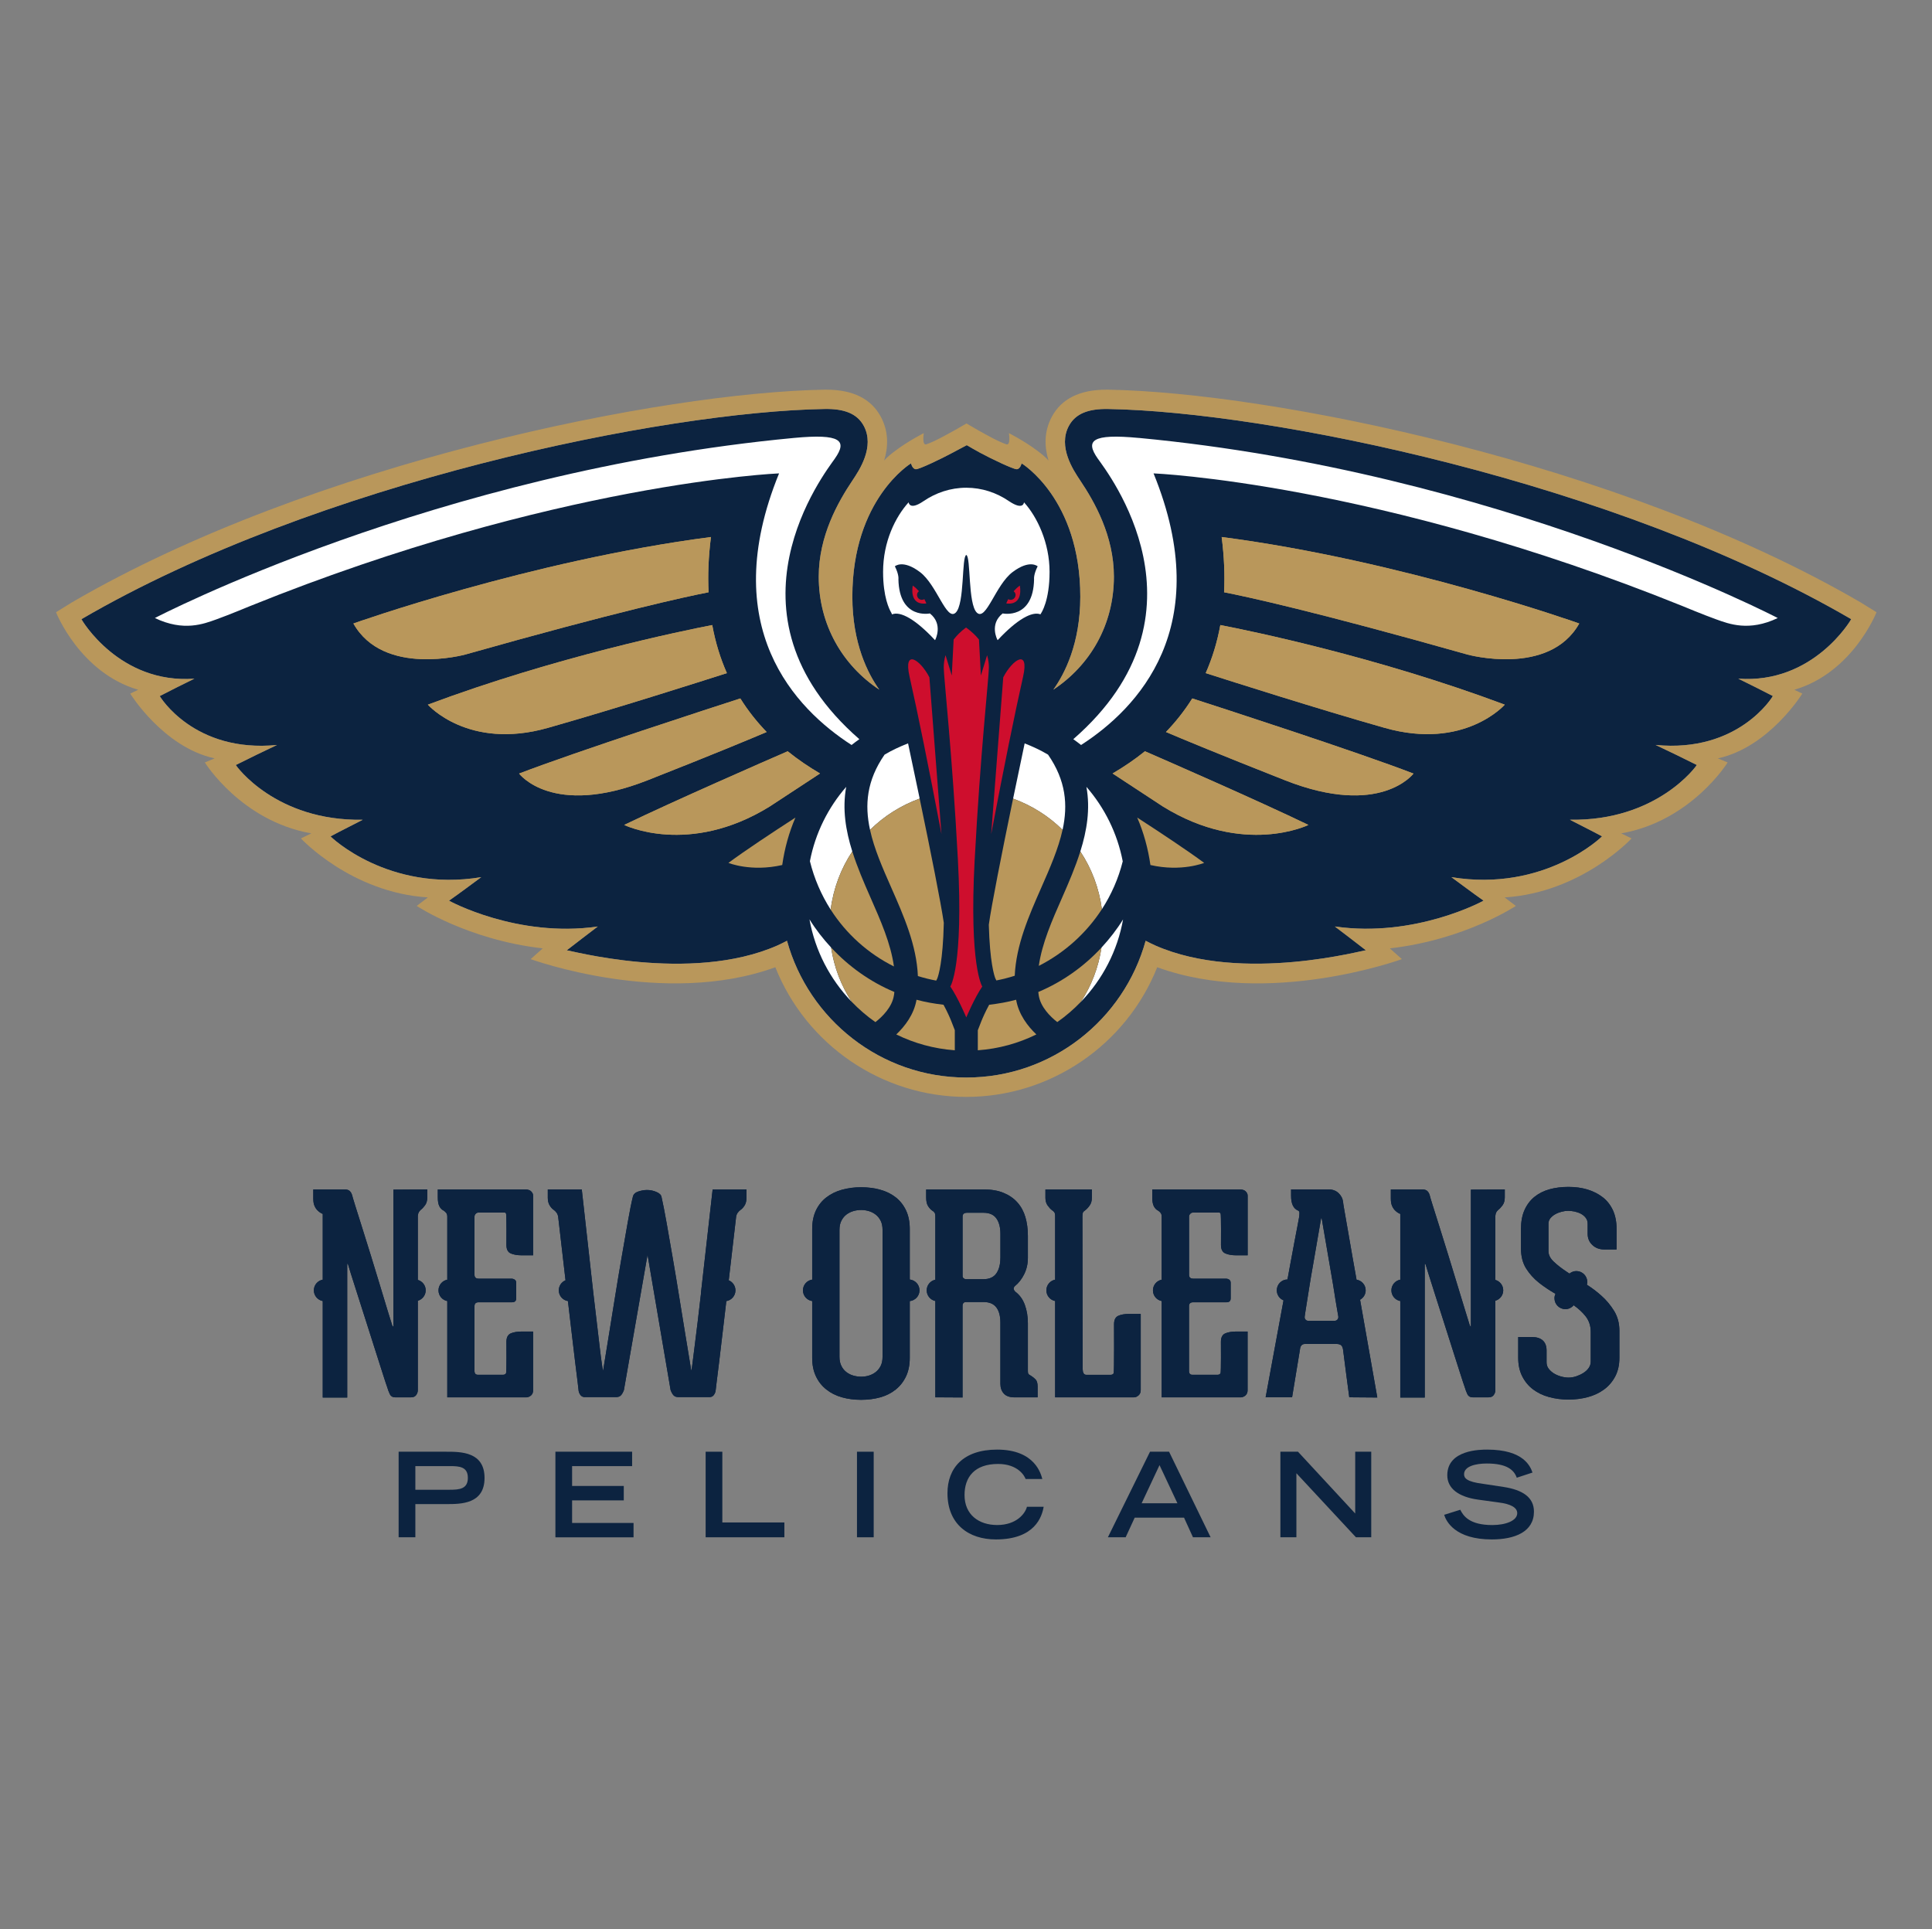 <svg width="649" height="648" viewBox="0 0 649 648" fill="none" xmlns="http://www.w3.org/2000/svg">
<rect x="0" y="0" width="649" height="648" fill="#808080" stroke="none"/>
<g clip-path="url(#clip0_29_3894)">
<path fill-rule="evenodd" clip-rule="evenodd" d="M133.91 487.64V516.382H133.921H139.527V505.233H149.922H149.974C154.842 505.233 162.769 505.234 162.769 496.452C162.769 487.64 154.785 487.64 149.922 487.64H133.91ZM157.163 496.42C157.163 500.137 154.36 500.413 151.153 500.413V500.423H139.527V492.471H151.153C154.36 492.471 157.163 492.704 157.163 496.42Z" fill="#0C2340"/>
<path d="M186.563 487.64H212.343V492.471H192.18V499.149H209.54V503.98H192.18V511.572H212.821V516.392H186.574V487.65L186.563 487.64Z" fill="#0C2340"/>
<path d="M237.04 487.64H242.646V511.402H263.488V516.382H237.04V487.64Z" fill="#0C2340"/>
<path d="M287.877 487.64H293.494V516.382H287.877V487.64Z" fill="#0C2340"/>
<path d="M350.586 506.147C350.033 509.353 347.74 517.104 334.532 517.104C325.443 517.104 318.276 512.04 318.276 501.56C318.276 493.172 323.532 486.929 334.956 486.929C347.804 486.929 349.704 495.274 350.14 496.814H344.523C344.204 495.826 341.996 491.749 335.275 491.749C327.322 491.749 324.009 496.219 324.009 502.186C324.009 508.791 328.798 512.263 334.967 512.263C341.529 512.263 344.417 508.345 344.969 506.136H350.586V506.147Z" fill="#0C2340"/>
<path d="M386.314 487.64H392.717L406.668 516.382H400.744L397.739 509.778H381.175L378.128 516.382H372.161L386.314 487.64ZM395.52 504.957L389.51 492.142L383.5 504.957H395.52Z" fill="#0C2340"/>
<path d="M430.102 487.64H436.026L455.244 508.397V487.64H460.627V516.382H455.489L435.485 494.87V516.382H430.112V487.64H430.102Z" fill="#0C2340"/>
<path d="M509.522 496.389C508.609 493.82 506.284 491.6 499.446 491.6C495.655 491.6 491.812 492.556 491.812 495.2C491.812 496.421 492.523 497.727 498.257 498.438L505.052 499.468C511.497 500.456 515.287 502.951 515.287 507.771C515.287 514.577 508.8 517.104 501.134 517.104C488.796 517.104 485.791 511.02 485.123 508.833L490.538 507.134C491.568 509.237 493.702 512.273 501.293 512.273C505.88 512.273 509.671 510.776 509.671 508.281C509.671 506.423 507.537 505.191 503.417 504.682L496.537 503.737C489.901 502.823 486.174 499.935 486.174 495.55C486.174 486.929 497.365 486.929 499.573 486.929C511.943 486.929 514.088 492.662 514.799 494.637L509.501 496.378L509.522 496.389Z" fill="#0C2340"/>
<path d="M305.609 429.816V412.785C305.609 410.438 305.195 408.368 304.356 406.573C303.517 404.811 302.36 403.346 300.906 402.199C299.44 401.052 297.71 400.182 295.713 399.64C293.717 399.077 291.583 398.801 289.269 398.801C286.954 398.801 284.82 399.077 282.834 399.64C280.838 400.182 279.097 401.052 277.6 402.199C276.103 403.346 274.935 404.811 274.096 406.573C273.257 408.357 272.832 410.428 272.832 412.785V429.826C271.07 430.102 269.732 431.599 269.732 433.436C269.732 435.273 271.08 436.77 272.832 437.036V456.116C272.832 458.473 273.246 460.543 274.096 462.327C274.935 464.1 276.103 465.576 277.6 466.744C279.086 467.933 280.827 468.814 282.834 469.367C284.82 469.929 286.964 470.205 289.269 470.205C291.573 470.205 293.717 469.929 295.713 469.367C297.699 468.814 299.44 467.933 300.906 466.744C302.36 465.576 303.517 464.1 304.356 462.327C305.195 460.543 305.609 458.473 305.609 456.116V437.046C307.446 436.845 308.879 435.316 308.879 433.426C308.879 431.536 307.446 430.007 305.609 429.794M296.467 455.733C296.467 456.976 296.255 458.006 295.82 458.855C295.384 459.704 294.811 460.384 294.142 460.904C293.452 461.435 292.687 461.828 291.849 462.072C291.01 462.327 290.15 462.444 289.279 462.444C288.408 462.444 287.538 462.316 286.667 462.072C285.797 461.828 285.021 461.435 284.331 460.904C283.641 460.384 283.089 459.704 282.654 458.855C282.218 458.006 281.995 456.976 281.995 455.733V413.156C281.995 411.904 282.208 410.874 282.654 410.024C283.089 409.185 283.641 408.495 284.331 407.975C285.011 407.455 285.797 407.062 286.667 406.807C287.538 406.552 288.408 406.435 289.279 406.435C290.15 406.435 291.01 406.563 291.849 406.807C292.687 407.051 293.452 407.444 294.142 407.975C294.822 408.495 295.384 409.185 295.82 410.024C296.255 410.874 296.467 411.914 296.467 413.156V455.733Z" fill="#0C2340"/>
<path d="M132.116 445.488C132.116 445.679 132.073 445.689 131.978 445.583C131.882 445.445 131.808 445.318 131.755 445.211C131.5 444.394 131.001 442.78 130.247 440.359C129.504 437.928 128.644 435.114 127.688 431.907C126.722 428.701 125.692 425.346 124.609 421.821C123.515 418.306 122.507 415.068 121.572 412.105C120.638 409.154 119.863 406.69 119.236 404.684C118.621 402.687 118.302 401.626 118.302 401.509C118.111 400.882 117.835 400.394 117.463 400.054C117.102 399.715 116.539 399.534 115.786 399.534H105.242V402.624C105.242 403.686 105.391 404.535 105.709 405.193C106.017 405.852 106.4 406.361 106.835 406.733C107.27 407.168 107.801 407.508 108.417 407.763V429.848C106.718 430.166 105.433 431.642 105.433 433.436C105.433 435.231 106.729 436.707 108.417 437.025V469.441H116.635V424.932C116.635 424.56 116.677 424.411 116.731 424.464C116.794 424.518 116.858 424.613 116.922 424.74C116.922 424.794 117.23 425.813 117.845 427.777C118.472 429.741 119.247 432.173 120.181 435.114C121.116 438.034 122.124 441.209 123.218 444.627C124.312 448.046 125.331 451.274 126.297 454.3C127.263 457.305 128.081 459.906 128.771 462.041C129.461 464.185 129.854 465.406 129.992 465.725C130.3 466.776 130.629 467.647 130.969 468.347C131.309 469.016 131.882 469.367 132.7 469.367H138.115C138.858 469.367 139.41 469.123 139.792 468.623C140.164 468.114 140.355 467.562 140.355 466.946V436.93C141.873 436.484 142.999 435.093 142.999 433.426C142.999 431.759 141.873 430.357 140.355 429.933V408.4C140.419 407.837 140.525 407.444 140.684 407.189C140.843 406.935 141.034 406.68 141.289 406.436C141.788 406.064 142.277 405.533 142.786 404.854C143.285 404.163 143.53 403.293 143.53 402.231V399.523L132.137 399.608V445.466L132.116 445.488Z" fill="#0C2340"/>
<path d="M494.105 445.488C494.105 445.679 494.052 445.689 493.967 445.583C493.872 445.445 493.797 445.318 493.733 445.211C493.479 444.394 492.98 442.78 492.236 440.359C491.493 437.928 490.633 435.114 489.656 431.907C488.69 428.701 487.671 425.346 486.577 421.821C485.494 418.306 484.485 415.068 483.551 412.105C482.617 409.154 481.842 406.69 481.215 404.684C480.589 402.687 480.281 401.626 480.281 401.509C480.1 400.882 479.814 400.394 479.442 400.054C479.07 399.715 478.508 399.534 477.754 399.534H467.21V402.624C467.21 403.686 467.359 404.535 467.678 405.193C467.986 405.852 468.357 406.361 468.792 406.733C469.228 407.168 469.759 407.508 470.385 407.763V429.848C468.686 430.166 467.402 431.642 467.402 433.436C467.402 435.231 468.686 436.707 470.385 437.025V469.441H478.603V424.932C478.603 424.56 478.635 424.411 478.699 424.464C478.763 424.518 478.826 424.613 478.89 424.74C478.89 424.794 479.198 425.813 479.824 427.777C480.44 429.741 481.226 432.173 482.15 435.114C483.084 438.034 484.093 441.209 485.186 444.627C486.269 448.046 487.299 451.274 488.265 454.3C489.232 457.305 490.049 459.906 490.739 462.041C491.429 464.185 491.822 465.406 491.96 465.725C492.268 466.776 492.597 467.647 492.937 468.347C493.277 469.016 493.85 469.367 494.668 469.367H500.083C500.826 469.367 501.378 469.123 501.76 468.623C502.132 468.114 502.323 467.562 502.323 466.946V436.919C503.852 436.484 504.967 435.082 504.967 433.426C504.967 431.769 503.842 430.357 502.323 429.933V408.4C502.376 407.837 502.493 407.444 502.642 407.189C502.79 406.935 503.003 406.68 503.258 406.436C503.757 406.064 504.245 405.533 504.744 404.854C505.243 404.163 505.487 403.293 505.487 402.231V399.523L494.105 399.608V445.466V445.488Z" fill="#0C2340"/>
<path d="M537.808 435.125C536.353 433.819 534.761 432.64 533.072 431.546C533.147 431.249 533.2 430.941 533.2 430.623C533.2 428.605 531.554 426.96 529.537 426.96C528.655 426.96 527.848 427.289 527.222 427.809C526.925 427.607 526.606 427.416 526.319 427.214C524.578 426.068 523.113 424.932 521.934 423.806C520.745 422.681 520.161 421.513 520.161 420.27V411.012C520.161 410.343 520.384 409.716 520.819 409.196C521.255 408.676 521.807 408.209 522.497 407.837C523.177 407.465 523.899 407.189 524.642 407.009C525.385 406.818 526.107 406.722 526.787 406.722C527.413 406.722 528.114 406.796 528.889 406.945C529.664 407.115 530.386 407.359 531.034 407.699C531.692 408.049 532.244 408.495 532.669 409.058C533.104 409.621 533.327 410.268 533.327 411.012V414.473C533.327 415.96 533.858 417.212 534.92 418.211C535.971 419.198 537.277 419.697 538.838 419.697H543.042V412.774C543.042 410.417 542.639 408.357 541.832 406.563C541.014 404.8 539.889 403.335 538.424 402.188C536.948 401.042 535.249 400.171 533.285 399.566C531.331 398.982 529.197 398.685 526.893 398.685C524.589 398.685 522.476 398.95 520.543 399.481C518.622 400.012 516.933 400.851 515.5 401.997C514.067 403.155 512.952 404.609 512.145 406.393C511.338 408.166 510.934 410.29 510.934 412.774V419.41C510.934 422.022 511.508 424.241 512.654 426.089C513.812 427.926 515.256 429.518 516.997 430.899C518.696 432.237 520.543 433.468 522.508 434.594C522.306 435.05 522.179 435.549 522.179 436.091C522.179 438.108 523.824 439.754 525.842 439.754C526.967 439.754 527.955 439.234 528.634 438.437C530.216 439.552 531.565 440.784 532.637 442.143C533.794 443.619 534.368 445.381 534.368 447.43V457.326C534.368 458.133 534.134 458.866 533.667 459.524C533.21 460.182 532.605 460.734 531.851 461.202C531.108 461.669 530.29 462.04 529.43 462.327C528.56 462.614 527.721 462.741 526.903 462.741C526.086 462.741 525.258 462.614 524.387 462.37C523.516 462.125 522.72 461.786 521.998 461.35C521.287 460.904 520.692 460.373 520.225 459.758C519.758 459.142 519.524 458.42 519.524 457.613V453.599C519.524 452.166 519.099 451.062 518.271 450.276C517.432 449.501 516.169 449.108 514.481 449.108H510V456.116C510 458.473 510.446 460.543 511.359 462.327C512.262 464.1 513.472 465.566 515.001 466.712C516.53 467.859 518.314 468.73 520.374 469.282C522.423 469.834 524.599 470.121 526.903 470.121C529.207 470.121 531.395 469.834 533.444 469.282C535.504 468.719 537.298 467.859 538.859 466.712C540.42 465.566 541.662 464.1 542.596 462.327C543.531 460.543 543.987 458.473 543.987 456.116V446.963C543.987 444.479 543.393 442.27 542.214 440.348C541.025 438.416 539.57 436.664 537.818 435.125" fill="#0C2340"/>
<path d="M235.479 434.456C235.107 437.694 234.735 440.869 234.364 443.98C233.992 447.101 233.642 449.862 233.334 452.293C233.015 454.714 232.771 456.679 232.591 458.176C232.4 459.662 232.283 460.416 232.219 460.416C231.465 455.872 230.796 451.794 230.202 448.184C229.618 444.574 228.959 440.54 228.237 436.091C227.526 431.642 226.793 427.246 226.05 422.925C225.307 418.593 224.596 414.59 223.948 410.884C223.29 407.179 222.716 404.238 222.217 402.05C222.09 401.36 221.516 400.808 220.486 400.373C219.457 399.938 218.416 399.725 217.354 399.725C216.42 399.725 215.443 399.895 214.413 400.235C213.383 400.575 212.789 401.159 212.598 401.966C212.088 404.015 211.525 406.892 210.867 410.598C210.219 414.303 209.518 418.317 208.765 422.638C208.021 426.97 207.278 431.366 206.567 435.847C205.855 440.338 205.197 444.404 204.602 448.036C204.018 451.678 203.339 455.808 202.596 460.416C202.532 460.416 202.394 459.662 202.182 458.176C201.959 456.668 201.714 454.714 201.428 452.293C201.152 449.862 200.822 447.101 200.451 443.98C200.079 440.879 199.697 437.694 199.325 434.456C198.455 426.853 195.429 399.523 195.429 399.523H184.015V402.337C184.015 403.399 184.238 404.259 184.673 404.949C185.108 405.639 185.575 406.138 186.074 406.446C186.393 406.69 186.669 406.966 186.913 407.296C187.158 407.593 187.349 408.007 187.476 408.495C188.379 416.278 189.207 423.456 189.971 430.06C188.644 430.601 187.71 431.907 187.71 433.447C187.71 435.263 189.047 436.76 190.789 437.046C190.81 437.174 190.821 437.322 190.831 437.461C191.256 441.124 191.681 444.702 192.095 448.195C192.498 451.678 192.87 454.81 193.21 457.581C193.56 460.342 193.836 462.603 194.048 464.334C194.271 466.086 194.367 467.01 194.367 467.137C194.441 467.647 194.632 468.124 194.972 468.581C195.312 469.048 195.8 469.292 196.416 469.292H206.97C207.65 469.292 208.181 469.101 208.552 468.73C208.934 468.358 209.274 467.753 209.582 466.957L217.524 421.481L225.275 466.957C225.583 467.753 225.923 468.358 226.294 468.73C226.666 469.101 227.197 469.292 227.887 469.292H238.345C238.972 469.292 239.46 469.048 239.789 468.581C240.129 468.124 240.331 467.647 240.395 467.137C240.395 467.01 240.511 466.086 240.724 464.334C240.936 462.603 241.223 460.342 241.563 457.581C241.892 454.799 242.274 451.667 242.677 448.195C243.081 444.702 243.506 441.124 243.941 437.461C243.952 437.322 243.973 437.174 243.983 437.046C245.725 436.76 247.052 435.263 247.052 433.447C247.052 431.918 246.118 430.623 244.801 430.06C245.566 423.456 246.394 416.289 247.307 408.495C247.424 408.007 247.615 407.593 247.87 407.296C248.114 406.966 248.39 406.69 248.708 406.446C249.207 406.138 249.664 405.639 250.11 404.949C250.545 404.259 250.758 403.399 250.758 402.337V399.534L239.386 399.566C239.386 399.566 236.317 426.853 235.447 434.456" fill="#0C2340"/>
<path d="M458.759 433.447C458.759 431.621 457.432 430.124 455.69 429.848C455.255 427.384 454.809 424.91 454.384 422.521C453.79 419.156 453.269 416.13 452.802 413.411C452.335 410.704 451.953 408.474 451.634 406.733C451.326 404.992 451.167 403.993 451.167 403.739C451.05 402.613 450.541 401.636 449.67 400.798C448.799 399.948 447.653 399.523 446.219 399.523H433.701V401.679C433.701 404.344 434.476 406 436.037 406.627C436.345 406.754 436.504 407.02 436.504 407.412C436.504 407.805 436.472 408.272 436.409 408.771C436.409 408.835 436.271 409.61 435.984 411.107C435.708 412.615 435.326 414.569 434.858 416.99C434.402 419.421 433.882 422.171 433.319 425.25C433.053 426.737 432.767 428.255 432.491 429.773C430.494 429.805 428.902 431.419 428.902 433.426C428.902 434.955 429.836 436.25 431.163 436.792C429.39 446.273 425.154 469.356 425.154 469.356H434.041C434.041 469.356 436.632 453.61 436.685 453.313C436.801 452.06 437.375 451.444 438.373 451.444H449.012C449.575 451.444 450.042 451.571 450.413 451.805C450.785 452.06 451.04 452.559 451.157 453.313C451.157 453.61 453.248 469.356 453.248 469.356L462.666 469.43C462.666 469.43 458.801 447.484 456.879 436.59C457.994 435.963 458.759 434.795 458.759 433.426M449.298 443.226C449.054 443.523 448.714 443.672 448.269 443.672H439.488C439.116 443.672 438.808 443.544 438.553 443.258C438.299 442.982 438.214 442.621 438.277 442.185C438.277 442.132 438.352 441.601 438.511 440.593C438.67 439.605 438.872 438.321 439.116 436.76C439.36 435.21 439.636 433.447 439.955 431.493C440.263 429.529 440.613 427.533 440.985 425.462L443.788 409.217H443.979L446.771 425.462C447.143 427.522 447.483 429.518 447.801 431.493C448.109 433.447 448.385 435.21 448.64 436.76C448.884 438.321 449.107 439.595 449.288 440.593C449.479 441.591 449.564 442.122 449.564 442.185C449.628 442.557 449.532 442.897 449.288 443.226" fill="#0C2340"/>
<path d="M346.413 462.189C346.105 461.998 345.84 461.838 345.617 461.679C345.394 461.531 345.287 461.138 345.287 460.511V444.542C345.287 442.249 344.948 440.157 344.258 438.299C343.578 436.42 342.516 434.976 341.083 433.903C340.393 433.224 340.34 432.608 340.892 432.035C342.198 430.983 343.259 429.624 344.066 427.968C344.873 426.333 345.287 424.507 345.287 422.51V415.131C345.287 412.827 345.001 410.735 344.449 408.824C343.886 406.934 343.005 405.299 341.784 403.929C340.573 402.56 339.034 401.487 337.165 400.712C335.296 399.916 333.024 399.534 330.348 399.534H311.12V402.241C311.12 403.547 311.343 404.545 311.82 405.235C312.288 405.926 312.765 406.425 313.264 406.722C313.519 406.86 313.732 407.051 313.923 407.327C314.114 407.614 314.199 408.007 314.199 408.495V429.868C312.542 430.208 311.3 431.674 311.3 433.436C311.3 435.199 312.542 436.664 314.199 437.014V469.366L323.341 469.419V438.66C323.341 437.789 323.755 437.354 324.562 437.354H330.348C332.344 437.354 333.788 437.959 334.702 439.18C335.604 440.38 336.05 442.079 336.05 444.255V464.801C336.05 466.17 336.443 467.285 337.218 468.124C337.993 468.963 339.193 469.377 340.807 469.377H348.558V465.735C348.558 464.61 348.324 463.813 347.857 463.346C347.4 462.89 346.912 462.497 346.413 462.178M336.05 422.51C336.05 424.698 335.593 426.428 334.702 427.734C333.788 429.04 332.344 429.688 330.348 429.688H324.466C324.222 429.688 323.967 429.592 323.723 429.401C323.468 429.21 323.351 428.966 323.351 428.658V408.665C323.351 407.805 323.85 407.37 324.848 407.37H330.359C332.355 407.37 333.799 408.007 334.712 409.281C335.615 410.555 336.061 412.286 336.061 414.462V422.5L336.05 422.51Z" fill="#0C2340"/>
<path d="M375.633 441.994C374.698 442.429 374.231 443.353 374.231 444.797C374.231 445.169 374.316 460.968 374.104 461.297C373.881 461.637 373.562 461.807 373.127 461.807H364.909C364.474 461.807 364.155 461.626 363.975 461.244C363.783 460.872 363.698 460.447 363.698 459.938L363.603 408.591C363.603 407.911 363.688 407.444 363.837 407.2C363.985 406.945 364.229 406.732 364.537 406.541C365.036 406.17 365.535 405.639 366.024 404.949C366.523 404.269 366.778 403.399 366.778 402.337V399.534H351.18V402.337C351.18 403.399 351.435 404.259 351.934 404.949C352.433 405.639 352.921 406.159 353.421 406.541C353.739 406.732 353.983 406.955 354.164 407.2C354.355 407.444 354.44 407.911 354.44 408.591V429.847C352.762 430.187 351.499 431.652 351.499 433.436C351.499 435.22 352.773 436.696 354.44 437.014V469.366H380.952C381.451 469.366 381.94 469.165 382.449 468.729C382.948 468.294 383.193 467.689 383.193 466.956V441.346H379.275C377.905 441.346 376.557 441.559 375.633 441.994Z" fill="#0C2340"/>
<path d="M177.294 399.619C177.145 399.576 176.986 399.555 176.837 399.555H176.668V399.544H147.065V402.252C147.065 403.505 147.235 404.46 147.575 405.151C147.915 405.83 148.403 406.34 149.03 406.648C149.338 406.839 149.614 407.083 149.869 407.402C150.123 407.709 150.251 408.145 150.251 408.697V429.858C148.563 430.187 147.299 431.663 147.299 433.447C147.299 435.231 148.563 436.706 150.251 437.025V469.377H176.848C177.071 469.377 177.294 469.335 177.517 469.239C177.846 469.133 178.133 468.963 178.398 468.729C178.855 468.294 179.088 467.731 179.088 467.041V447.271H175.16C173.801 447.271 172.442 447.494 171.518 447.919C170.584 448.354 170.116 449.288 170.116 450.722C170.116 451.093 170.201 460.957 169.989 461.286C169.766 461.637 169.448 461.796 169.002 461.796H160.518C159.775 461.796 159.393 461.361 159.393 460.501V438.745C159.393 437.864 159.86 437.439 160.794 437.439H172.006C172.93 437.439 173.408 437.004 173.408 436.122V430.909C173.408 430.41 173.227 430.049 172.888 429.826C172.548 429.614 172.219 429.508 171.9 429.508H160.794C159.86 429.508 159.393 429.072 159.393 428.202V408.686C159.393 408.315 159.531 407.996 159.807 407.709C160.083 407.433 160.38 407.306 160.699 407.306H169.639C169.766 407.38 169.904 407.476 169.989 407.625C170.201 407.964 170.116 417.818 170.116 418.2C170.116 419.633 170.584 420.568 171.518 421.003C172.452 421.438 173.801 421.661 175.16 421.661H179.088V401.615C179.088 401.105 178.876 400.649 178.43 400.203C178.133 399.905 177.761 399.714 177.294 399.629" fill="#0C2340"/>
<path d="M417.307 399.619C417.158 399.576 416.999 399.555 416.84 399.555H416.67L387.068 399.544V402.252C387.068 403.505 387.248 404.46 387.578 405.151C387.928 405.83 388.395 406.34 389.022 406.648C389.34 406.839 389.616 407.083 389.86 407.402C390.115 407.709 390.243 408.145 390.243 408.697V429.858C388.565 430.187 387.301 431.663 387.301 433.447C387.301 435.231 388.565 436.706 390.243 437.025V469.377H416.84C417.074 469.377 417.286 469.335 417.519 469.239C417.849 469.133 418.135 468.963 418.39 468.729C418.857 468.294 419.091 467.731 419.091 467.041V457.422V447.271H415.173C413.803 447.271 412.465 447.494 411.531 447.919C410.597 448.354 410.13 449.288 410.13 450.722C410.13 451.093 410.214 460.957 410.002 461.286C409.779 461.637 409.45 461.796 409.025 461.796H400.531C399.788 461.796 399.416 461.361 399.416 460.501V438.745C399.416 437.864 399.883 437.439 400.807 437.439H412.019C412.943 437.439 413.41 437.004 413.41 436.122V430.909C413.41 430.41 413.241 430.049 412.901 429.826C412.561 429.614 412.232 429.508 411.924 429.508H400.818C399.883 429.508 399.427 429.072 399.427 428.202V408.686C399.427 408.315 399.565 407.996 399.841 407.709C400.128 407.433 400.414 407.306 400.733 407.306H409.662C409.8 407.38 409.928 407.476 410.023 407.625C410.236 407.964 410.151 417.818 410.151 418.2C410.151 419.633 410.618 420.568 411.552 421.003C412.487 421.438 413.835 421.661 415.194 421.661H419.112V411.511V401.615C419.112 401.105 418.9 400.649 418.464 400.203C418.167 399.905 417.785 399.714 417.328 399.629" fill="#0C2340"/>
<path d="M305.609 429.816V412.785C305.609 410.438 305.195 408.368 304.356 406.573C303.517 404.811 302.36 403.346 300.906 402.199C299.44 401.052 297.71 400.182 295.713 399.64C293.717 399.077 291.583 398.801 289.269 398.801C286.954 398.801 284.82 399.077 282.834 399.64C280.838 400.182 279.097 401.052 277.6 402.199C276.103 403.346 274.935 404.811 274.096 406.573C273.257 408.357 272.832 410.428 272.832 412.785V429.826C271.07 430.102 269.732 431.599 269.732 433.436C269.732 435.273 271.08 436.77 272.832 437.036V456.116C272.832 458.473 273.246 460.543 274.096 462.327C274.935 464.1 276.103 465.576 277.6 466.744C279.086 467.933 280.827 468.814 282.834 469.367C284.82 469.929 286.964 470.205 289.269 470.205C291.573 470.205 293.717 469.929 295.713 469.367C297.699 468.814 299.44 467.933 300.906 466.744C302.36 465.576 303.517 464.1 304.356 462.327C305.195 460.543 305.609 458.473 305.609 456.116V437.046C307.446 436.845 308.879 435.316 308.879 433.426C308.879 431.536 307.446 430.007 305.609 429.794M296.467 455.733C296.467 456.976 296.255 458.006 295.82 458.855C295.384 459.704 294.811 460.384 294.142 460.904C293.452 461.435 292.687 461.828 291.849 462.072C291.01 462.327 290.15 462.444 289.279 462.444C288.408 462.444 287.538 462.316 286.667 462.072C285.797 461.828 285.021 461.435 284.331 460.904C283.641 460.384 283.089 459.704 282.654 458.855C282.218 458.006 281.995 456.976 281.995 455.733V413.156C281.995 411.904 282.208 410.874 282.654 410.024C283.089 409.185 283.641 408.495 284.331 407.975C285.011 407.455 285.797 407.062 286.667 406.807C287.538 406.552 288.408 406.435 289.279 406.435C290.15 406.435 291.01 406.563 291.849 406.807C292.687 407.051 293.452 407.444 294.142 407.975C294.822 408.495 295.384 409.185 295.82 410.024C296.255 410.874 296.467 411.914 296.467 413.156V455.733Z" fill="#0C2340"/>
<path d="M132.116 445.488C132.116 445.679 132.073 445.689 131.978 445.583C131.882 445.445 131.808 445.318 131.755 445.211C131.5 444.394 131.001 442.78 130.247 440.359C129.504 437.928 128.644 435.114 127.688 431.907C126.722 428.701 125.692 425.346 124.609 421.821C123.515 418.306 122.507 415.068 121.572 412.105C120.638 409.154 119.863 406.69 119.236 404.684C118.621 402.687 118.302 401.626 118.302 401.509C118.111 400.882 117.835 400.394 117.463 400.054C117.102 399.715 116.539 399.534 115.786 399.534H105.242V402.624C105.242 403.686 105.391 404.535 105.709 405.193C106.017 405.852 106.4 406.361 106.835 406.733C107.27 407.168 107.801 407.508 108.417 407.763V429.848C106.718 430.166 105.433 431.642 105.433 433.436C105.433 435.231 106.729 436.707 108.417 437.025V469.441H116.635V424.932C116.635 424.56 116.677 424.411 116.731 424.464C116.794 424.518 116.858 424.613 116.922 424.74C116.922 424.794 117.23 425.813 117.845 427.777C118.472 429.741 119.247 432.173 120.181 435.114C121.116 438.034 122.124 441.209 123.218 444.627C124.312 448.046 125.331 451.274 126.297 454.3C127.263 457.305 128.081 459.906 128.771 462.041C129.461 464.185 129.854 465.406 129.992 465.725C130.3 466.776 130.629 467.647 130.969 468.347C131.309 469.016 131.882 469.367 132.7 469.367H138.115C138.858 469.367 139.41 469.123 139.792 468.623C140.164 468.114 140.355 467.562 140.355 466.946V436.93C141.873 436.484 142.999 435.093 142.999 433.426C142.999 431.759 141.873 430.357 140.355 429.933V408.4C140.419 407.837 140.525 407.444 140.684 407.189C140.843 406.935 141.034 406.68 141.289 406.436C141.788 406.064 142.277 405.533 142.786 404.854C143.285 404.163 143.53 403.293 143.53 402.231V399.523L132.137 399.608V445.466L132.116 445.488Z" fill="#0C2340"/>
<path d="M494.105 445.488C494.105 445.679 494.052 445.689 493.967 445.583C493.872 445.445 493.797 445.318 493.733 445.211C493.479 444.394 492.98 442.78 492.236 440.359C491.493 437.928 490.633 435.114 489.656 431.907C488.69 428.701 487.671 425.346 486.577 421.821C485.494 418.306 484.485 415.068 483.551 412.105C482.617 409.154 481.842 406.69 481.215 404.684C480.589 402.687 480.281 401.626 480.281 401.509C480.1 400.882 479.814 400.394 479.442 400.054C479.07 399.715 478.508 399.534 477.754 399.534H467.21V402.624C467.21 403.686 467.359 404.535 467.678 405.193C467.986 405.852 468.357 406.361 468.792 406.733C469.228 407.168 469.759 407.508 470.385 407.763V429.848C468.686 430.166 467.402 431.642 467.402 433.436C467.402 435.231 468.686 436.707 470.385 437.025V469.441H478.603V424.932C478.603 424.56 478.635 424.411 478.699 424.464C478.763 424.518 478.826 424.613 478.89 424.74C478.89 424.794 479.198 425.813 479.824 427.777C480.44 429.741 481.226 432.173 482.15 435.114C483.084 438.034 484.093 441.209 485.186 444.627C486.269 448.046 487.299 451.274 488.265 454.3C489.232 457.305 490.049 459.906 490.739 462.041C491.429 464.185 491.822 465.406 491.96 465.725C492.268 466.776 492.597 467.647 492.937 468.347C493.277 469.016 493.85 469.367 494.668 469.367H500.083C500.826 469.367 501.378 469.123 501.76 468.623C502.132 468.114 502.323 467.562 502.323 466.946V436.919C503.852 436.484 504.967 435.082 504.967 433.426C504.967 431.769 503.842 430.357 502.323 429.933V408.4C502.376 407.837 502.493 407.444 502.642 407.189C502.79 406.935 503.003 406.68 503.258 406.436C503.757 406.064 504.245 405.533 504.744 404.854C505.243 404.163 505.487 403.293 505.487 402.231V399.523L494.105 399.608V445.466V445.488Z" fill="#0C2340"/>
<path d="M537.808 435.125C536.353 433.819 534.761 432.64 533.072 431.546C533.147 431.249 533.2 430.941 533.2 430.623C533.2 428.605 531.554 426.96 529.537 426.96C528.655 426.96 527.848 427.289 527.222 427.809C526.925 427.607 526.606 427.416 526.319 427.214C524.578 426.068 523.113 424.932 521.934 423.806C520.745 422.681 520.161 421.513 520.161 420.27V411.012C520.161 410.343 520.384 409.716 520.819 409.196C521.255 408.676 521.807 408.209 522.497 407.837C523.177 407.465 523.899 407.189 524.642 407.009C525.385 406.818 526.107 406.722 526.787 406.722C527.413 406.722 528.114 406.796 528.889 406.945C529.664 407.115 530.386 407.359 531.034 407.699C531.692 408.049 532.244 408.495 532.669 409.058C533.104 409.621 533.327 410.268 533.327 411.012V414.473C533.327 415.96 533.858 417.212 534.92 418.211C535.971 419.198 537.277 419.697 538.838 419.697H543.042V412.774C543.042 410.417 542.639 408.357 541.832 406.563C541.014 404.8 539.889 403.335 538.424 402.188C536.948 401.042 535.249 400.171 533.285 399.566C531.331 398.982 529.197 398.685 526.893 398.685C524.589 398.685 522.476 398.95 520.543 399.481C518.622 400.012 516.933 400.851 515.5 401.997C514.067 403.155 512.952 404.609 512.145 406.393C511.338 408.166 510.934 410.29 510.934 412.774V419.41C510.934 422.022 511.508 424.241 512.654 426.089C513.812 427.926 515.256 429.518 516.997 430.899C518.696 432.237 520.543 433.468 522.508 434.594C522.306 435.05 522.179 435.549 522.179 436.091C522.179 438.108 523.824 439.754 525.842 439.754C526.967 439.754 527.955 439.234 528.634 438.437C530.216 439.552 531.565 440.784 532.637 442.143C533.794 443.619 534.368 445.381 534.368 447.43V457.326C534.368 458.133 534.134 458.866 533.667 459.524C533.21 460.182 532.605 460.734 531.851 461.202C531.108 461.669 530.29 462.04 529.43 462.327C528.56 462.614 527.721 462.741 526.903 462.741C526.086 462.741 525.258 462.614 524.387 462.37C523.516 462.125 522.72 461.786 521.998 461.35C521.287 460.904 520.692 460.373 520.225 459.758C519.758 459.142 519.524 458.42 519.524 457.613V453.599C519.524 452.166 519.099 451.062 518.271 450.276C517.432 449.501 516.169 449.108 514.481 449.108H510V456.116C510 458.473 510.446 460.543 511.359 462.327C512.262 464.1 513.472 465.566 515.001 466.712C516.53 467.859 518.314 468.73 520.374 469.282C522.423 469.834 524.599 470.121 526.903 470.121C529.207 470.121 531.395 469.834 533.444 469.282C535.504 468.719 537.298 467.859 538.859 466.712C540.42 465.566 541.662 464.1 542.596 462.327C543.531 460.543 543.987 458.473 543.987 456.116V446.963C543.987 444.479 543.393 442.27 542.214 440.348C541.025 438.416 539.57 436.664 537.818 435.125" fill="#0C2340"/>
<path d="M235.479 434.456C235.107 437.694 234.735 440.869 234.364 443.98C233.992 447.101 233.642 449.862 233.334 452.293C233.015 454.714 232.771 456.679 232.591 458.176C232.4 459.662 232.283 460.416 232.219 460.416C231.465 455.872 230.796 451.794 230.202 448.184C229.618 444.574 228.959 440.54 228.237 436.091C227.526 431.642 226.793 427.246 226.05 422.925C225.307 418.593 224.596 414.59 223.948 410.884C223.29 407.179 222.716 404.238 222.217 402.05C222.09 401.36 221.516 400.808 220.486 400.373C219.457 399.938 218.416 399.725 217.354 399.725C216.42 399.725 215.443 399.895 214.413 400.235C213.383 400.575 212.789 401.159 212.598 401.966C212.088 404.015 211.525 406.892 210.867 410.598C210.219 414.303 209.518 418.317 208.765 422.638C208.021 426.97 207.278 431.366 206.567 435.847C205.855 440.338 205.197 444.404 204.602 448.036C204.018 451.678 203.339 455.808 202.596 460.416C202.532 460.416 202.394 459.662 202.182 458.176C201.959 456.668 201.714 454.714 201.428 452.293C201.152 449.862 200.822 447.101 200.451 443.98C200.079 440.879 199.697 437.694 199.325 434.456C198.455 426.853 195.429 399.523 195.429 399.523H184.015V402.337C184.015 403.399 184.238 404.259 184.673 404.949C185.108 405.639 185.575 406.138 186.074 406.446C186.393 406.69 186.669 406.966 186.913 407.296C187.158 407.593 187.349 408.007 187.476 408.495C188.379 416.278 189.207 423.456 189.971 430.06C188.644 430.601 187.71 431.907 187.71 433.447C187.71 435.263 189.047 436.76 190.789 437.046C190.81 437.174 190.821 437.322 190.831 437.461C191.256 441.124 191.681 444.702 192.095 448.195C192.498 451.678 192.87 454.81 193.21 457.581C193.56 460.342 193.836 462.603 194.048 464.334C194.271 466.086 194.367 467.01 194.367 467.137C194.441 467.647 194.632 468.124 194.972 468.581C195.312 469.048 195.8 469.292 196.416 469.292H206.97C207.65 469.292 208.181 469.101 208.552 468.73C208.934 468.358 209.274 467.753 209.582 466.957L217.524 421.481L225.275 466.957C225.583 467.753 225.923 468.358 226.294 468.73C226.666 469.101 227.197 469.292 227.887 469.292H238.345C238.972 469.292 239.46 469.048 239.789 468.581C240.129 468.124 240.331 467.647 240.395 467.137C240.395 467.01 240.511 466.086 240.724 464.334C240.936 462.603 241.223 460.342 241.563 457.581C241.892 454.799 242.274 451.667 242.677 448.195C243.081 444.702 243.506 441.124 243.941 437.461C243.952 437.322 243.973 437.174 243.983 437.046C245.725 436.76 247.052 435.263 247.052 433.447C247.052 431.918 246.118 430.623 244.801 430.06C245.566 423.456 246.394 416.289 247.307 408.495C247.424 408.007 247.615 407.593 247.87 407.296C248.114 406.966 248.39 406.69 248.708 406.446C249.207 406.138 249.664 405.639 250.11 404.949C250.545 404.259 250.758 403.399 250.758 402.337V399.534L239.386 399.566C239.386 399.566 236.317 426.853 235.447 434.456" fill="#0C2340"/>
<path d="M458.759 433.447C458.759 431.621 457.432 430.124 455.69 429.848C455.255 427.384 454.809 424.91 454.384 422.521C453.79 419.156 453.269 416.13 452.802 413.411C452.335 410.704 451.953 408.474 451.634 406.733C451.326 404.992 451.167 403.993 451.167 403.739C451.05 402.613 450.541 401.636 449.67 400.798C448.799 399.948 447.653 399.523 446.219 399.523H433.701V401.679C433.701 404.344 434.476 406 436.037 406.627C436.345 406.754 436.504 407.02 436.504 407.412C436.504 407.805 436.472 408.272 436.409 408.771C436.409 408.835 436.271 409.61 435.984 411.107C435.708 412.615 435.326 414.569 434.858 416.99C434.402 419.421 433.882 422.171 433.319 425.25C433.053 426.737 432.767 428.255 432.491 429.773C430.494 429.805 428.902 431.419 428.902 433.426C428.902 434.955 429.836 436.25 431.163 436.792C429.39 446.273 425.154 469.356 425.154 469.356H434.041C434.041 469.356 436.632 453.61 436.685 453.313C436.801 452.06 437.375 451.444 438.373 451.444H449.012C449.575 451.444 450.042 451.571 450.413 451.805C450.785 452.06 451.04 452.559 451.157 453.313C451.157 453.61 453.248 469.356 453.248 469.356L462.666 469.43C462.666 469.43 458.801 447.484 456.879 436.59C457.994 435.963 458.759 434.795 458.759 433.426M449.298 443.226C449.054 443.523 448.714 443.672 448.269 443.672H439.488C439.116 443.672 438.808 443.544 438.553 443.258C438.299 442.982 438.214 442.621 438.277 442.185C438.277 442.132 438.352 441.601 438.511 440.593C438.67 439.605 438.872 438.321 439.116 436.76C439.36 435.21 439.636 433.447 439.955 431.493C440.263 429.529 440.613 427.533 440.985 425.462L443.788 409.217H443.979L446.771 425.462C447.143 427.522 447.483 429.518 447.801 431.493C448.109 433.447 448.385 435.21 448.64 436.76C448.884 438.321 449.107 439.595 449.288 440.593C449.479 441.591 449.564 442.122 449.564 442.185C449.628 442.557 449.532 442.897 449.288 443.226" fill="#0C2340"/>
<path d="M346.413 462.189C346.105 461.998 345.84 461.838 345.617 461.679C345.394 461.531 345.287 461.138 345.287 460.511V444.542C345.287 442.249 344.948 440.157 344.258 438.299C343.578 436.42 342.516 434.976 341.083 433.903C340.393 433.224 340.34 432.608 340.892 432.035C342.198 430.983 343.259 429.624 344.066 427.968C344.873 426.333 345.287 424.507 345.287 422.51V415.131C345.287 412.827 345.001 410.735 344.449 408.824C343.886 406.934 343.005 405.299 341.784 403.929C340.573 402.56 339.034 401.487 337.165 400.712C335.296 399.916 333.024 399.534 330.348 399.534H311.12V402.241C311.12 403.547 311.343 404.545 311.82 405.235C312.288 405.926 312.765 406.425 313.264 406.722C313.519 406.86 313.732 407.051 313.923 407.327C314.114 407.614 314.199 408.007 314.199 408.495V429.868C312.542 430.208 311.3 431.674 311.3 433.436C311.3 435.199 312.542 436.664 314.199 437.014V469.366L323.341 469.419V438.66C323.341 437.789 323.755 437.354 324.562 437.354H330.348C332.344 437.354 333.788 437.959 334.702 439.18C335.604 440.38 336.05 442.079 336.05 444.255V464.801C336.05 466.17 336.443 467.285 337.218 468.124C337.993 468.963 339.193 469.377 340.807 469.377H348.558V465.735C348.558 464.61 348.324 463.813 347.857 463.346C347.4 462.89 346.912 462.497 346.413 462.178M336.05 422.51C336.05 424.698 335.593 426.428 334.702 427.734C333.788 429.04 332.344 429.688 330.348 429.688H324.466C324.222 429.688 323.967 429.592 323.723 429.401C323.468 429.21 323.351 428.966 323.351 428.658V408.665C323.351 407.805 323.85 407.37 324.848 407.37H330.359C332.355 407.37 333.799 408.007 334.712 409.281C335.615 410.555 336.061 412.286 336.061 414.462V422.5L336.05 422.51Z" fill="#0C2340"/>
<path d="M375.633 441.994C374.698 442.429 374.231 443.353 374.231 444.797C374.231 445.169 374.316 460.968 374.104 461.297C373.881 461.637 373.562 461.807 373.127 461.807H364.909C364.474 461.807 364.155 461.626 363.975 461.244C363.783 460.872 363.698 460.447 363.698 459.938L363.603 408.591C363.603 407.911 363.688 407.444 363.837 407.2C363.985 406.945 364.229 406.732 364.537 406.541C365.036 406.17 365.535 405.639 366.024 404.949C366.523 404.269 366.778 403.399 366.778 402.337V399.534H351.18V402.337C351.18 403.399 351.435 404.259 351.934 404.949C352.433 405.639 352.921 406.159 353.421 406.541C353.739 406.732 353.983 406.955 354.164 407.2C354.355 407.444 354.44 407.911 354.44 408.591V429.847C352.762 430.187 351.499 431.652 351.499 433.436C351.499 435.22 352.773 436.696 354.44 437.014V469.366H380.952C381.451 469.366 381.94 469.165 382.449 468.729C382.948 468.294 383.193 467.689 383.193 466.956V441.346H379.275C377.905 441.346 376.557 441.559 375.633 441.994Z" fill="#0C2340"/>
<path d="M177.294 399.619C177.145 399.576 176.986 399.555 176.837 399.555H176.668V399.544H147.065V402.252C147.065 403.505 147.235 404.46 147.575 405.151C147.915 405.83 148.403 406.34 149.03 406.648C149.338 406.839 149.614 407.083 149.869 407.402C150.123 407.709 150.251 408.145 150.251 408.697V429.858C148.563 430.187 147.299 431.663 147.299 433.447C147.299 435.231 148.563 436.706 150.251 437.025V469.377H176.848C177.071 469.377 177.294 469.335 177.517 469.239C177.846 469.133 178.133 468.963 178.398 468.729C178.855 468.294 179.088 467.731 179.088 467.041V447.271H175.16C173.801 447.271 172.442 447.494 171.518 447.919C170.584 448.354 170.116 449.288 170.116 450.722C170.116 451.093 170.201 460.957 169.989 461.286C169.766 461.637 169.448 461.796 169.002 461.796H160.518C159.775 461.796 159.393 461.361 159.393 460.501V438.745C159.393 437.864 159.86 437.439 160.794 437.439H172.006C172.93 437.439 173.408 437.004 173.408 436.122V430.909C173.408 430.41 173.227 430.049 172.888 429.826C172.548 429.614 172.219 429.508 171.9 429.508H160.794C159.86 429.508 159.393 429.072 159.393 428.202V408.686C159.393 408.315 159.531 407.996 159.807 407.709C160.083 407.433 160.38 407.306 160.699 407.306H169.639C169.766 407.38 169.904 407.476 169.989 407.625C170.201 407.964 170.116 417.818 170.116 418.2C170.116 419.633 170.584 420.568 171.518 421.003C172.452 421.438 173.801 421.661 175.16 421.661H179.088V401.615C179.088 401.105 178.876 400.649 178.43 400.203C178.133 399.905 177.761 399.714 177.294 399.629" fill="#0C2340"/>
<path d="M417.307 399.619C417.158 399.576 416.999 399.555 416.84 399.555H416.67L387.068 399.544V402.252C387.068 403.505 387.248 404.46 387.578 405.151C387.928 405.83 388.395 406.34 389.022 406.648C389.34 406.839 389.616 407.083 389.86 407.402C390.115 407.709 390.243 408.145 390.243 408.697V429.858C388.565 430.187 387.301 431.663 387.301 433.447C387.301 435.231 388.565 436.706 390.243 437.025V469.377H416.84C417.074 469.377 417.286 469.335 417.519 469.239C417.849 469.133 418.135 468.963 418.39 468.729C418.857 468.294 419.091 467.731 419.091 467.041V457.422V447.271H415.173C413.803 447.271 412.465 447.494 411.531 447.919C410.597 448.354 410.13 449.288 410.13 450.722C410.13 451.093 410.214 460.957 410.002 461.286C409.779 461.637 409.45 461.796 409.025 461.796H400.531C399.788 461.796 399.416 461.361 399.416 460.501V438.745C399.416 437.864 399.883 437.439 400.807 437.439H412.019C412.943 437.439 413.41 437.004 413.41 436.122V430.909C413.41 430.41 413.241 430.049 412.901 429.826C412.561 429.614 412.232 429.508 411.924 429.508H400.818C399.883 429.508 399.427 429.072 399.427 428.202V408.686C399.427 408.315 399.565 407.996 399.841 407.709C400.128 407.433 400.414 407.306 400.733 407.306H409.662C409.8 407.38 409.928 407.476 410.023 407.625C410.236 407.964 410.151 417.818 410.151 418.2C410.151 419.633 410.618 420.568 411.552 421.003C412.487 421.438 413.835 421.661 415.194 421.661H419.112V411.511V401.615C419.112 401.105 418.9 400.649 418.464 400.203C418.167 399.905 417.785 399.714 417.328 399.629" fill="#0C2340"/>
<path d="M359.048 143.074C355.3 150.113 360.598 157.981 362.849 161.358C367.733 168.631 374.189 180.002 374.189 193.699C374.189 209.934 366.141 223.524 353.845 231.657C357.604 226.391 362.902 216.198 362.902 200.42C362.902 167.548 343.196 155.645 343.196 155.645C343.196 155.645 342.729 157.61 341.529 157.61C340.329 157.61 332.822 154.01 329.212 152.056C327.673 151.228 325.517 149.965 324.763 149.529C324.763 149.529 321.546 151.228 320.007 152.056C316.407 154.01 308.901 157.61 307.701 157.61C306.501 157.61 306.023 155.645 306.023 155.645C306.023 155.645 286.327 167.537 286.327 200.42C286.327 216.209 291.615 226.391 295.384 231.657C283.099 223.524 275.041 209.934 275.041 193.699C275.041 180.013 281.507 168.641 286.38 161.358C288.631 157.981 293.93 150.113 290.181 143.074C287.92 138.848 283.503 137.266 277.016 137.372C223.173 138.275 106.676 161.772 27.361 207.98C27.425 208.182 40.071 229.821 65.32 227.962C61.423 229.863 57.547 231.806 53.683 233.802C53.746 234.036 65.256 252.978 93.053 250.238C88.424 252.426 83.816 254.666 79.229 256.959C79.293 257.225 92.565 275.848 121.859 275.36C115.106 278.768 111.029 280.945 111.05 280.934C111.071 281.062 130.406 299.781 161.665 294.642C158.288 297.105 154.869 299.717 150.845 302.531C150.845 302.594 173.801 315.123 200.812 311.216C197.33 313.86 193.847 316.525 190.375 319.222C190.311 318.861 231.72 330.561 261.185 317.576C262.278 317.098 263.329 316.546 264.38 316.005C271.685 342.453 295.894 361.947 324.625 361.947C353.357 361.947 377.555 342.453 384.86 316.005C385.911 316.546 386.951 317.088 388.045 317.565C417.509 330.551 458.918 318.85 458.865 319.211C455.393 316.514 451.91 313.849 448.417 311.205C475.429 315.113 498.374 302.573 498.374 302.52C494.36 299.706 490.941 297.094 487.565 294.631C518.813 299.781 538.158 281.062 538.169 280.924C538.201 280.924 534.123 278.758 527.371 275.349C556.654 275.838 569.948 257.214 570.001 256.949C565.414 254.645 560.806 252.415 556.166 250.228C583.974 252.957 595.483 234.025 595.547 233.792C591.682 231.795 587.806 229.852 583.92 227.952C609.169 229.81 621.804 208.171 621.879 207.969C542.554 161.782 426.056 138.285 372.214 137.383C365.716 137.277 361.31 138.859 359.048 143.084V143.074Z" fill="#0C2340"/>
<path d="M372.309 130.896H371.598C362.711 130.896 356.553 133.964 353.314 140.027C350.575 145.166 350.893 150.326 352.231 154.7C351.297 153.628 349.948 152.503 348.462 151.409C344.077 148.096 338.917 145.495 338.917 145.495C338.917 145.495 339.596 149.753 338.035 149.243C337.303 148.999 336.39 148.616 335.402 148.149C331.017 146.068 324.668 142.246 324.668 142.246C324.668 142.246 318.212 146.068 313.838 148.149C312.84 148.606 311.926 148.999 311.194 149.243C309.633 149.753 310.313 145.495 310.313 145.495C310.313 145.495 305.152 148.096 300.767 151.409C299.291 152.503 297.932 153.628 296.998 154.7C298.336 150.326 298.644 145.166 295.904 140.027C292.666 133.964 286.518 130.896 277.631 130.896H276.92C222.876 131.809 105.157 155.146 24.091 202.385L18.814 205.655C18.814 205.655 26.777 225.935 46.42 231.7L43.744 232.985C43.744 232.985 54.85 251.003 72.104 254.74L68.813 256.11C68.813 256.11 80.981 275.774 104.573 279.936L101.091 281.635C101.091 281.635 117.92 299.823 143.731 301.448L139.983 304.304C139.983 304.304 157.088 315.707 182.316 318.564L178.26 322.174C178.26 322.174 222.993 338.535 260.452 324.902C270.783 350.884 296.18 368.456 324.583 368.456H324.593C352.996 368.456 378.404 350.884 388.735 324.902C426.184 338.535 470.927 322.174 470.927 322.174L466.871 318.564C492.098 315.707 509.204 304.304 509.204 304.304L505.445 301.448C531.267 299.823 548.075 281.635 548.075 281.635L544.603 279.936C568.196 275.785 580.353 256.11 580.353 256.11L577.061 254.74C594.315 251.003 605.432 232.985 605.432 232.985L602.756 231.7C622.41 225.935 630.362 205.655 630.362 205.655L625.085 202.385C544.051 155.146 426.343 131.809 372.309 130.896ZM583.899 227.963C587.785 229.863 591.661 231.806 595.525 233.802C595.462 234.036 583.952 252.978 556.144 250.239C560.784 252.426 565.392 254.666 569.979 256.96C569.926 257.225 556.633 275.848 527.349 275.36C534.102 278.768 538.169 280.945 538.147 280.934C538.126 281.062 518.791 299.781 487.543 294.642C490.93 297.105 494.339 299.717 498.352 302.531C498.352 302.594 475.407 315.123 448.396 311.216C451.889 313.86 455.372 316.525 458.844 319.222C458.897 318.861 417.488 330.562 388.024 317.576C386.93 317.098 385.889 316.546 384.838 316.015C377.533 342.464 353.325 361.958 324.604 361.958C295.883 361.958 271.664 342.464 264.359 316.015C263.308 316.557 262.257 317.098 261.163 317.587C231.71 330.572 190.29 318.871 190.354 319.232C193.826 316.536 197.308 313.87 200.791 311.227C173.79 315.134 150.835 302.594 150.824 302.541C154.859 299.728 158.267 297.116 161.643 294.652C130.385 299.802 111.05 281.083 111.029 280.945C110.997 280.945 115.085 278.779 121.838 275.371C92.543 275.859 79.261 257.236 79.207 256.97C83.794 254.666 88.402 252.436 93.032 250.249C65.224 252.978 53.725 234.047 53.661 233.813C57.526 231.817 61.412 229.874 65.298 227.973C40.049 229.831 27.393 208.192 27.34 207.991C106.654 161.782 223.152 138.285 277.005 137.383C283.492 137.277 287.909 138.859 290.171 143.085C293.919 150.124 288.631 157.992 286.37 161.368C281.496 168.641 275.03 180.013 275.03 193.71C275.03 209.944 283.089 223.524 295.373 231.668C291.604 226.402 286.317 216.209 286.317 200.431C286.317 167.558 306.012 155.656 306.012 155.656C306.012 155.656 306.49 157.62 307.69 157.62C308.89 157.62 316.397 154.021 319.996 152.067C321.536 151.239 324.753 149.54 324.753 149.54C325.507 149.976 327.662 151.239 329.201 152.067C332.811 154.021 340.318 157.62 341.518 157.62C342.718 157.62 343.185 155.656 343.185 155.656C343.185 155.656 362.891 167.548 362.891 200.431C362.891 216.219 357.593 226.412 353.835 231.668C366.119 223.535 374.178 209.944 374.178 193.71C374.178 180.024 367.723 168.652 362.838 161.368C360.587 157.992 355.289 150.124 359.037 143.085C361.299 138.859 365.716 137.277 372.203 137.383C426.046 138.285 542.543 161.782 621.857 207.991C621.783 208.192 609.148 229.831 583.899 227.973V227.963Z" fill="#B9975B"/>
<path d="M238.823 180.385C178.101 188.284 118.716 209.435 118.716 209.435C128.824 227.421 156.249 219.872 156.249 219.872C207.703 205.315 230.658 200.378 238.027 198.945C237.74 193.2 237.974 187.031 238.823 180.385Z" fill="#B9975B"/>
<path d="M239.269 209.955C229.13 211.919 186.616 220.647 143.721 236.701C143.721 236.701 157.248 252.107 184.057 244.494C206.62 238.092 235.543 228.865 244.175 226.105C242.019 221.231 240.331 215.869 239.259 209.955" fill="#B9975B"/>
<path d="M248.698 234.609C239.535 237.572 193.709 252.415 174.374 259.848C174.374 259.848 185.47 274.723 217.503 262.109C239.822 253.318 252.117 248.189 257.532 245.885C254.304 242.541 251.31 238.803 248.698 234.62" fill="#B9975B"/>
<path d="M264.614 252.352C256.608 255.834 226.878 268.82 209.678 277.101C209.678 277.101 231.317 287.74 258.54 270.922L275.465 259.816C271.781 257.66 268.118 255.197 264.603 252.362" fill="#B9975B"/>
<path d="M410.385 180.385C471.107 188.284 530.503 209.435 530.503 209.435C520.395 227.421 492.969 219.872 492.969 219.872C441.516 205.315 418.56 200.378 411.192 198.945C411.478 193.2 411.234 187.031 410.385 180.385Z" fill="#B9975B"/>
<path d="M409.938 209.955C420.078 211.919 462.592 220.647 505.487 236.701C505.487 236.701 491.96 252.107 465.14 244.494C442.577 238.092 413.655 228.865 405.022 226.105C407.167 221.231 408.855 215.869 409.938 209.955Z" fill="#B9975B"/>
<path d="M400.51 234.609C409.673 237.572 455.499 252.415 474.823 259.848C474.823 259.848 463.728 274.723 431.694 262.109C409.376 253.318 397.081 248.189 391.666 245.885C394.883 242.541 397.877 238.803 400.499 234.62" fill="#B9975B"/>
<path d="M384.605 252.352C392.6 255.834 422.34 268.82 439.53 277.101C439.53 277.101 417.891 287.74 390.667 270.922L373.743 259.816C377.427 257.66 381.08 255.197 384.605 252.362" fill="#B9975B"/>
<path d="M238.823 180.385C178.101 188.284 118.716 209.435 118.716 209.435C128.824 227.421 156.249 219.872 156.249 219.872C207.703 205.315 230.658 200.378 238.027 198.945C237.74 193.2 237.974 187.031 238.823 180.385Z" fill="#B9975B"/>
<path d="M239.269 209.955C229.13 211.919 186.616 220.647 143.721 236.701C143.721 236.701 157.248 252.107 184.057 244.494C206.62 238.092 235.543 228.865 244.175 226.105C242.019 221.231 240.331 215.869 239.259 209.955" fill="#B9975B"/>
<path d="M248.698 234.609C239.535 237.572 193.709 252.415 174.374 259.848C174.374 259.848 185.47 274.723 217.503 262.109C239.822 253.318 252.117 248.189 257.532 245.885C254.304 242.541 251.31 238.803 248.698 234.62" fill="#B9975B"/>
<path d="M264.614 252.352C256.608 255.834 226.878 268.82 209.678 277.101C209.678 277.101 231.317 287.74 258.54 270.922L275.465 259.816C271.781 257.66 268.118 255.197 264.603 252.362" fill="#B9975B"/>
<path d="M410.385 180.385C471.107 188.284 530.503 209.435 530.503 209.435C520.395 227.421 492.969 219.872 492.969 219.872C441.516 205.315 418.56 200.378 411.192 198.945C411.478 193.2 411.234 187.031 410.385 180.385Z" fill="#B9975B"/>
<path d="M409.938 209.955C420.078 211.919 462.592 220.647 505.487 236.701C505.487 236.701 491.96 252.107 465.14 244.494C442.577 238.092 413.655 228.865 405.022 226.105C407.167 221.231 408.855 215.869 409.938 209.955Z" fill="#B9975B"/>
<path d="M400.51 234.609C409.673 237.572 455.499 252.415 474.823 259.848C474.823 259.848 463.728 274.723 431.694 262.109C409.376 253.318 397.081 248.189 391.666 245.885C394.883 242.541 397.877 238.803 400.499 234.62" fill="#B9975B"/>
<path d="M384.605 252.352C392.6 255.834 422.34 268.82 439.53 277.101C439.53 277.101 417.891 287.74 390.667 270.922L373.743 259.816C377.427 257.66 381.08 255.197 384.605 252.362" fill="#B9975B"/>
<path d="M244.695 289.853C244.695 289.853 252.298 292.964 262.767 290.565C263.563 284.99 265.039 279.628 267.205 274.627C259.263 279.766 250.418 285.617 244.695 289.853Z" fill="#B9975B"/>
<path d="M404.513 289.853C398.79 285.627 389.956 279.766 382.014 274.627C384.18 279.628 385.656 284.99 386.452 290.565C396.911 292.954 404.513 289.843 404.513 289.843V289.853Z" fill="#B9975B"/>
<path d="M280.466 154.01C284.671 148.011 282.558 145.601 266.653 147.109C145.961 158.491 52.026 207.598 52.026 207.598C61.72 212.249 68.463 209.552 72.678 208.055C76.882 206.547 84.081 203.553 84.081 203.553C186.786 162.112 261.705 159.011 261.705 159.011C240.618 210.698 267.205 238.103 286.062 250.249C286.911 249.58 287.782 248.922 288.674 248.296C240.098 206.005 277.281 158.565 280.477 154.01H280.466Z" fill="white"/>
<path d="M382.566 147.109C366.65 145.601 364.548 148.011 368.742 154.01C371.938 158.565 409.121 205.995 360.545 248.296C361.437 248.922 362.297 249.58 363.157 250.249C382.014 238.103 408.59 210.698 387.503 159.011C387.503 159.011 462.432 162.112 565.127 203.553C565.127 203.553 572.336 206.557 576.541 208.055C580.756 209.552 587.509 212.238 597.182 207.598C597.182 207.598 503.247 158.491 382.555 147.098L382.566 147.109Z" fill="white"/>
<path d="M341.338 335.817C338.407 336.624 335.36 337.134 332.281 337.506C330.996 339.852 330.062 342.008 329.658 343.027L328.469 346.063V352.795C335.477 352.296 342.124 350.438 348.133 347.476C345.277 344.757 342.198 340.797 341.338 335.817Z" fill="#B9975B"/>
<path d="M316.938 337.506C313.859 337.134 310.812 336.624 307.881 335.817C307.021 340.797 303.953 344.757 301.075 347.476C307.095 350.438 313.731 352.285 320.739 352.795V346.032L319.55 342.995C319.157 341.997 318.233 339.852 316.949 337.506H316.938Z" fill="#B9975B"/>
<path d="M314.082 215.051C314.082 215.051 314.145 214.945 314.177 214.892C314.177 214.892 316.927 209.668 312.372 206.058C312.372 206.058 302.052 208.214 301.797 194.549C301.797 194.549 302.052 193.105 300.608 190.227C300.608 190.227 303.252 187.817 309.006 192.138C314.761 196.449 317.893 208.691 321.015 205.814C324.094 202.958 322.99 187.01 324.593 186.415C326.175 187.01 325.092 202.958 328.171 205.814C331.304 208.691 334.404 196.449 340.18 192.138C345.924 187.817 348.568 190.227 348.568 190.227C347.135 193.105 347.368 194.549 347.368 194.549C347.135 208.224 336.814 206.058 336.814 206.058C332.259 209.668 335.03 214.86 335.03 214.86C335.052 214.913 335.094 214.977 335.137 215.03C341.645 208.044 346.721 205.251 349.524 206.366C349.545 206.313 349.566 206.26 349.587 206.207C349.842 205.856 352.571 201.811 352.571 192.085C352.571 182.359 348.441 173.642 343.981 168.726C343.981 168.726 343.843 171.614 338.991 168.376C334.797 165.499 329.87 163.832 324.583 163.832C319.295 163.832 314.337 165.52 310.143 168.397C305.45 171.582 305.227 168.726 305.227 168.726C300.788 173.642 296.647 181.935 296.647 192.085C296.647 200.516 298.707 204.678 299.429 205.856C299.504 206.037 299.567 206.207 299.642 206.377C302.445 205.209 307.531 207.991 314.092 215.03" fill="white"/>
<path d="M309.261 201.429C308.38 201.185 307.871 200.282 308.115 199.412C308.21 199.061 308.423 198.785 308.699 198.594C308.115 197.946 307.435 197.277 306.618 196.704C306.618 196.704 305.163 203.425 311.173 202.703C311.173 202.703 310.971 202.109 310.514 201.248C310.143 201.461 309.697 201.546 309.261 201.429Z" fill="#CE0E2D"/>
<path d="M342.58 196.704C341.773 197.277 341.093 197.946 340.498 198.594C340.764 198.796 340.976 199.072 341.093 199.412C341.337 200.282 340.806 201.185 339.936 201.429C339.49 201.546 339.044 201.471 338.672 201.259C338.226 202.109 338.035 202.703 338.035 202.703C344.034 203.425 342.58 196.704 342.58 196.704Z" fill="#CE0E2D"/>
<path d="M316.258 280.18C311.831 256.928 308.348 239.738 305.535 227.262C303.39 217.727 309.113 221.539 312.202 227.506L316.258 280.191V280.18Z" fill="#CE0E2D"/>
<path d="M332.96 280.18C337.388 256.928 340.871 239.738 343.684 227.262C345.829 217.727 340.106 221.539 337.016 227.506L332.96 280.191V280.18Z" fill="#CE0E2D"/>
<path d="M327.418 288.802C329.329 252.882 332.185 227.442 332.185 224.268C332.185 223.142 332.058 221.688 331.59 220.084L329.499 226.912L328.862 214.839C327.811 213.491 326.377 212.132 324.583 210.826H324.466C322.672 212.121 321.397 213.48 320.346 214.829L319.72 226.901L317.618 220.063C317.15 221.677 317.023 223.121 317.023 224.257C317.023 227.432 319.869 252.872 321.78 288.792C323.68 324.711 319.231 331.379 319.231 331.379C321.812 335.117 324.593 341.753 324.593 341.753C324.593 341.753 327.386 335.117 329.966 331.379C329.966 331.379 325.517 324.711 327.407 288.792" fill="#CE0E2D"/>
<path d="M370.186 305.355C373.318 300.503 375.707 295.12 377.151 289.333C375.336 279.873 371.036 271.304 364.952 264.307C366.3 271.782 365.1 279.013 362.924 285.946C362.924 285.967 362.902 285.988 362.902 286.02C366.693 291.722 369.209 298.316 370.144 305.419C370.154 305.398 370.175 305.376 370.186 305.355Z" fill="white"/>
<path d="M286.284 285.946C284.108 279.013 282.897 271.782 284.257 264.307C278.183 271.283 273.883 279.841 272.067 289.28C273.522 295.173 275.9 300.62 279.011 305.493C279.022 305.514 279.033 305.525 279.043 305.546C279.956 298.39 282.494 291.743 286.306 286.01C286.306 285.988 286.295 285.967 286.284 285.946Z" fill="white"/>
<path d="M356.956 278.694C358.761 270.37 358.092 262.194 352.062 253.488C349.577 252.001 346.923 250.78 344.204 249.708C342.93 255.696 341.624 261.961 340.34 268.183C340.34 268.215 340.329 268.236 340.318 268.268C346.604 270.561 352.274 274.139 356.935 278.758C356.935 278.737 356.946 278.716 356.956 278.694Z" fill="white"/>
<path d="M308.922 268.161C307.626 261.95 306.31 255.675 305.036 249.697C302.307 250.78 299.642 251.991 297.147 253.488C291.116 262.194 290.436 270.381 292.252 278.694C292.252 278.715 292.262 278.737 292.273 278.758C296.955 274.129 302.636 270.54 308.943 268.246C308.943 268.215 308.932 268.193 308.922 268.161Z" fill="white"/>
<path d="M377.279 308.806C375.187 312.204 372.745 315.336 370.069 318.235C370.048 318.256 370.027 318.277 370.006 318.298C369.007 324.934 366.629 331.103 363.104 336.497C363.146 336.455 363.2 336.412 363.242 336.37C370.377 328.905 375.389 319.403 377.268 308.806H377.279Z" fill="white"/>
<path d="M279.139 318.224C276.463 315.325 274.011 312.204 271.919 308.806C273.809 319.392 278.831 328.905 285.966 336.37C286.009 336.412 286.051 336.444 286.083 336.487C282.569 331.093 280.18 324.913 279.192 318.277C279.181 318.256 279.16 318.245 279.139 318.224Z" fill="white"/>
<path d="M348.951 324.446C357.53 320.082 364.888 313.51 370.144 305.408C369.209 298.305 366.693 291.711 362.902 286.01C361.235 291.308 359.016 296.447 356.85 301.374C353.378 309.241 350.055 316.801 348.951 324.446Z" fill="#B9975B"/>
<path d="M300.29 324.626C299.217 316.918 295.862 309.305 292.369 301.374C290.192 296.447 287.984 291.308 286.306 286.01C282.494 291.743 279.957 298.39 279.043 305.546C284.289 313.743 291.636 320.316 300.29 324.637V324.626Z" fill="#B9975B"/>
<path d="M334.362 328.661L334.702 329.341C336.793 328.926 338.864 328.406 340.871 327.758C341.338 317.385 345.606 307.68 349.758 298.241C352.741 291.467 355.544 285.065 356.935 278.747C352.274 274.128 346.604 270.55 340.318 268.257C336.496 286.753 332.992 304.474 332.164 310.632C332.504 323.193 333.969 327.684 334.362 328.661Z" fill="#B9975B"/>
<path d="M308.349 327.865C310.355 328.491 312.404 329.001 314.496 329.394L314.857 328.672C315.25 327.663 316.758 323.002 317.044 309.974C316.057 303.232 312.649 286.105 308.932 268.257C302.626 270.55 296.934 274.139 292.263 278.768C293.643 285.086 296.446 291.488 299.44 298.262C303.613 307.733 307.903 317.47 308.338 327.875L308.349 327.865Z" fill="#B9975B"/>
<path d="M348.791 333.216C348.833 333.566 348.865 333.917 348.918 334.267C349.513 338.259 352.826 341.498 355.162 343.324C358.039 341.317 360.693 339.013 363.125 336.486C366.639 331.093 369.028 324.924 370.026 318.288C364.102 324.679 356.903 329.797 348.802 333.205L348.791 333.216Z" fill="#B9975B"/>
<path d="M300.311 334.278C300.364 333.927 300.396 333.566 300.438 333.216C292.326 329.808 285.128 324.679 279.192 318.277C280.19 324.924 282.569 331.092 286.083 336.486C288.515 339.013 291.18 341.317 294.068 343.335C296.393 341.519 299.706 338.291 300.3 334.278H300.311Z" fill="#B9975B"/>
</g>
<defs>
<clipPath id="clip0_29_3894">
<rect width="611.58" height="386.209" fill="white" transform="translate(18.814 130.896)"/>
</clipPath>
</defs>
</svg>
